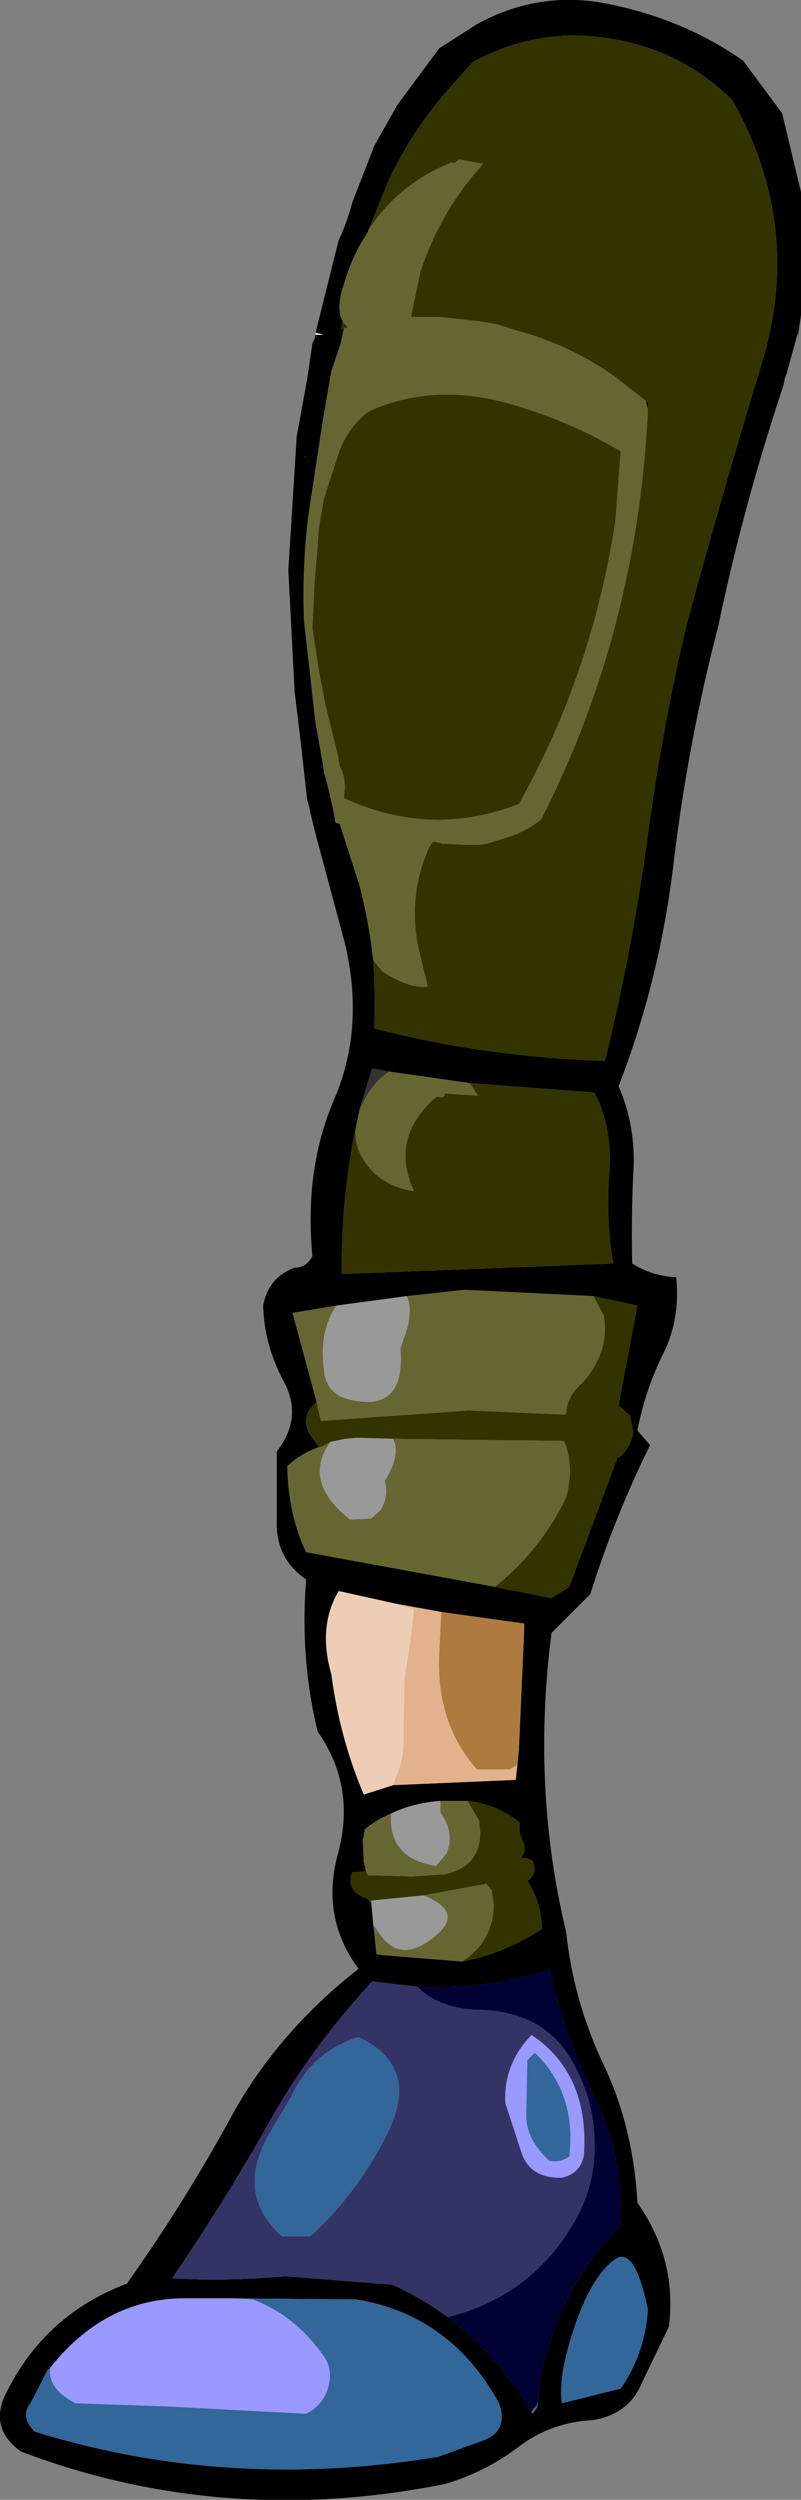 <?xml version="1.0" encoding="UTF-8" standalone="no"?>
<svg xmlns:xlink="http://www.w3.org/1999/xlink" height="119.1px" width="38.2px" xmlns="http://www.w3.org/2000/svg">
  <rect width="100%" height="100%" fill="#808080" stroke="none"/>
  <g transform="matrix(1.0, 0.0, 0.0, 1.0, 27.35, 15.0)">
    <path d="M-9.8 -4.0 L-9.8 -3.95 Q-10.55 -2.85 -10.95 -1.45 L-11.0 -1.3 Q-11.3 -0.35 -11.05 0.25 L-11.1 0.0 -11.0 0.35 -11.0 0.3 -11.1 0.7 -10.95 0.65 -11.1 1.35 -11.55 2.7 -11.95 5.0 -12.65 9.6 Q-12.95 12.1 -12.85 14.6 L-12.3 19.45 -11.95 21.4 -11.9 21.8 Q-11.55 23.0 -11.35 24.2 L-11.15 24.25 -10.2 27.2 Q-9.75 28.95 -9.55 30.75 -9.45 32.3 -9.5 34.0 -4.3 35.35 1.5 35.55 2.75 30.5 3.5 25.15 4.2 19.8 5.4 14.75 7.05 8.65 9.0 2.25 10.95 -4.2 7.6 -10.2 5.3 -12.5 2.1 -13.1 -1.1 -13.75 -4.1 -12.4 L-4.8 -12.05 -6.05 -10.65 Q-7.7 -8.75 -8.8 -6.45 L-9.8 -4.0 M3.55 4.5 L3.45 4.1 3.55 4.2 3.55 4.5 M-12.3 0.85 L-11.2 -3.55 Q-10.8 -4.4 -10.55 -5.35 L-9.5 -8.05 -8.4 -10.0 -6.4 -12.7 -4.6 -13.85 Q-1.5 -15.55 1.95 -14.75 5.4 -14.0 8.1 -12.1 L9.95 -9.6 10.85 -5.85 10.85 0.0 10.7 1.05 10.7 0.85 10.15 2.85 10.1 2.95 10.0 3.4 Q8.1 9.1 6.9 14.85 5.5 20.2 4.8 25.9 4.15 31.6 2.15 36.75 3.0 38.7 2.85 40.9 2.75 43.1 2.8 45.2 3.75 45.8 4.9 45.85 5.1 47.9 4.25 49.55 3.4 51.3 3.05 53.15 L3.65 53.85 Q1.95 57.3 0.8 60.95 L-1.05 62.8 Q-2.0 70.2 -0.35 77.05 0.0 80.35 1.45 83.4 2.85 86.35 3.05 89.95 4.95 92.65 4.55 95.85 L3.25 98.55 Q2.65 100.0 0.95 100.3 -1.1 100.4 -2.65 101.6 -4.25 102.8 -6.15 103.35 -16.7 105.45 -26.35 101.8 -27.95 100.65 -27.0 98.9 -25.15 95.25 -21.3 93.8 -18.6 90.0 -16.35 85.9 -14.15 81.85 -10.25 78.8 -12.1 76.3 -11.2 73.2 -10.4 70.05 -12.2 67.5 -13.05 64.0 -12.75 60.25 -14.2 59.25 -14.15 57.5 L-14.15 54.15 Q-12.9 52.55 -13.8 50.85 -14.75 49.1 -14.8 47.2 -14.55 45.85 -13.3 45.4 -12.75 45.4 -12.45 44.85 -12.85 40.7 -11.4 37.35 -9.95 33.95 -10.9 29.95 L-12.35 24.55 -12.55 23.7 -12.6 23.45 -12.7 23.1 -13.05 20.0 -13.3 17.95 -13.6 12.15 -13.2 5.8 -12.7 3.05 -12.45 1.35 -12.35 1.15 -12.3 0.95 -11.9 0.95 -12.3 0.85 M-10.4 38.8 Q-11.1 42.2 -11.05 45.7 L1.9 45.2 Q1.55 43.2 1.7 41.0 1.9 38.8 1.0 37.05 L-4.95 36.6 -8.8 36.05 -9.6 35.9 -10.2 37.85 -10.4 38.8 M0.95 46.75 L-5.2 46.45 -7.95 46.75 -11.3 47.2 -13.4 47.55 -12.25 51.8 Q-13.05 52.45 -12.6 53.3 L-12.15 53.95 Q-13.0 54.25 -13.65 54.85 -13.6 57.2 -12.75 58.95 L-3.75 60.6 -3.1 60.75 -2.75 60.8 -1.05 61.15 -0.2 60.6 2.1 54.45 2.15 54.45 Q2.75 54.0 2.85 53.2 L2.7 52.45 2.15 51.95 3.05 47.2 0.95 46.75 M-1.7 99.45 L-1.7 99.35 Q-1.2 94.55 2.25 91.05 2.4 87.7 0.95 84.8 -0.45 81.9 -1.15 78.8 L-1.2 78.85 -1.55 78.95 Q-4.4 79.8 -7.45 79.65 L-9.6 79.4 Q-12.65 82.7 -14.65 86.35 -16.75 90.05 -19.15 93.55 -16.45 93.7 -13.75 93.45 L-8.65 93.85 Q-7.2 94.5 -6.0 95.4 -5.8 95.5 -5.65 95.7 -3.7 97.25 -2.25 99.5 L-2.0 99.9 -1.95 100.0 -1.7 99.65 -1.7 99.45 M2.25 98.8 Q3.4 97.15 3.55 95.05 2.9 91.85 1.9 92.7 0.85 93.5 0.05 95.85 -0.75 98.2 -0.55 99.5 L2.25 98.8 M-12.75 6.7 L-12.85 6.85 -12.75 6.75 -12.75 6.7 M-8.6 70.05 L-2.75 69.8 -2.6 68.3 -2.35 62.65 -2.35 62.35 -6.3 61.8 -8.5 61.4 -11.2 60.8 Q-12.2 62.5 -11.55 64.75 -11.15 67.8 -10.0 70.5 L-8.6 70.05 M-5.3 78.45 Q-3.35 78.1 -1.5 76.9 -1.55 75.55 -2.2 74.6 L-2.1 74.55 Q-1.7 74.15 -1.95 73.65 L-2.15 73.55 -2.5 73.5 Q-2.25 73.2 -2.35 72.85 -2.65 72.35 -2.55 71.85 -3.65 70.95 -5.05 70.8 L-6.2 70.8 -6.35 70.8 Q-7.65 70.9 -8.7 71.4 -9.4 71.7 -9.95 72.15 L-10.0 72.4 -10.0 72.5 -10.05 72.65 -10.0 73.7 -9.9 74.15 -10.55 74.2 -10.6 74.3 Q-10.8 75.15 -9.85 75.45 L-9.65 75.7 -9.65 75.55 -9.55 76.65 -9.55 76.7 -9.5 77.1 -9.4 78.1 -9.1 78.15 -5.35 78.45 -5.3 78.45 M-24.95 97.8 L-25.1 97.95 -25.9 99.5 Q-26.4 100.15 -25.7 100.85 -16.5 103.7 -6.45 102.05 L-4.25 101.25 Q-3.1 100.8 -3.55 99.5 -5.85 95.3 -10.35 94.55 L-16.2 94.5 -16.75 94.5 -16.8 94.5 -18.3 94.5 Q-22.25 94.4 -24.95 97.8" fill="#000000" fill-rule="evenodd" stroke="none"/>
    <path d="M3.45 4.1 L2.05 3.0 Q-0.1 1.45 -2.7 0.75 L-3.65 0.45 -4.55 0.3 -6.4 0.1 -7.75 0.1 -7.3 -2.05 Q-6.35 -4.95 -4.3 -7.2 L-5.45 -7.4 -5.65 -7.25 -5.85 -7.25 Q-8.4 -6.2 -9.8 -4.0 L-8.8 -6.45 Q-7.7 -8.75 -6.05 -10.65 L-4.8 -12.05 -4.1 -12.4 Q-1.1 -13.75 2.1 -13.1 5.3 -12.5 7.6 -10.2 10.95 -4.2 9.0 2.25 7.05 8.65 5.4 14.75 4.2 19.8 3.5 25.15 2.75 30.5 1.5 35.55 -4.3 35.35 -9.5 34.0 -9.45 32.3 -9.55 30.75 L-9.1 31.3 Q-7.75 32.15 -6.9 32.0 L-6.95 32.0 -7.35 30.35 Q-7.95 27.8 -6.9 25.4 L-6.7 25.1 -6.35 25.15 -6.3 25.2 -5.05 25.25 -4.6 25.25 -4.5 25.25 -4.15 25.2 -3.35 24.95 Q-2.4 24.7 -1.55 24.05 3.05 15.05 3.55 4.5 L3.55 4.2 3.45 4.1 M-11.0 0.35 L-10.75 0.6 -10.95 0.65 -11.1 0.7 -11.0 0.3 -11.0 0.35 M-10.95 23.0 L-10.9 22.55 Q-10.9 21.95 -11.15 21.5 L-11.15 21.45 -11.2 21.25 -11.2 21.15 -11.85 18.5 -12.15 16.9 -12.45 14.95 -12.35 12.75 -12.2 11.0 -12.15 10.2 -11.9 8.75 -11.2 6.6 Q-10.8 5.45 -9.9 4.7 L-9.65 4.55 Q-6.35 3.1 -2.35 4.45 0.05 5.2 2.25 6.5 L2.0 9.8 Q0.9 17.05 -2.6 23.3 -6.8 24.95 -11.0 23.0 L-10.95 23.0 M-4.95 36.6 L1.0 37.05 Q1.9 38.8 1.7 41.0 1.55 43.2 1.9 45.2 L-11.05 45.7 Q-11.1 42.2 -10.4 38.8 -10.45 39.95 -9.5 40.9 -8.7 41.6 -7.6 41.75 -8.75 39.3 -6.7 37.4 L-6.5 37.25 -6.45 37.25 Q-6.15 37.35 -6.15 37.1 L-4.55 37.2 -4.95 36.6 M-12.25 51.8 L-12.05 52.7 -5.0 52.2 -0.35 52.4 Q-0.35 51.6 0.35 50.95 1.0 50.3 1.3 49.45 1.6 48.6 1.45 47.7 L0.95 46.75 3.05 47.2 2.15 51.95 2.7 52.45 2.85 53.2 Q2.75 54.0 2.15 54.45 L2.1 54.45 -0.2 60.6 -1.05 61.15 -2.75 60.8 -3.1 60.75 -3.75 60.6 Q-1.6 58.9 -0.35 56.35 0.05 54.85 -0.45 53.65 L-8.6 53.55 -10.25 53.5 -10.35 53.5 -10.9 53.55 -11.6 53.7 -11.7 53.75 -11.95 53.9 -12.15 53.95 -12.6 53.3 Q-13.05 52.45 -12.25 51.8 M-5.05 70.8 Q-3.65 70.95 -2.55 71.85 -2.65 72.35 -2.35 72.85 -2.25 73.2 -2.5 73.5 L-2.15 73.55 -1.95 73.65 Q-1.7 74.15 -2.1 74.55 L-2.2 74.6 Q-1.55 75.55 -1.5 76.9 -3.35 78.1 -5.3 78.45 -3.85 77.5 -3.8 75.8 L-3.9 75.05 -4.15 74.75 -7.15 75.3 -9.65 75.55 -9.65 75.7 -9.85 75.45 Q-10.8 75.15 -10.6 74.3 L-10.55 74.2 -9.9 74.15 -9.8 74.35 -9.6 74.35 -7.7 74.4 -6.15 74.3 -5.95 74.25 Q-4.45 73.85 -4.45 72.3 L-4.5 71.75 -5.05 70.8" fill="#333300" fill-rule="evenodd" stroke="none"/>
    <path d="M-9.8 -4.0 Q-8.4 -6.2 -5.85 -7.25 L-5.65 -7.25 -5.45 -7.4 -4.3 -7.2 Q-6.35 -4.95 -7.3 -2.05 L-7.75 0.1 -6.4 0.1 -4.55 0.3 -3.65 0.45 -2.7 0.75 Q-0.1 1.45 2.05 3.0 L3.45 4.1 3.55 4.5 Q3.05 15.05 -1.55 24.05 -2.4 24.7 -3.35 24.95 L-4.15 25.2 -4.5 25.25 -4.6 25.25 -5.05 25.25 -6.3 25.2 -6.35 25.15 -6.7 25.1 -6.9 25.4 Q-7.95 27.8 -7.35 30.35 L-6.95 32.0 -6.9 32.0 Q-7.75 32.15 -9.1 31.3 L-9.55 30.75 Q-9.75 28.95 -10.2 27.2 L-11.15 24.25 -11.35 24.2 Q-11.55 23.0 -11.9 21.8 L-11.95 21.4 -12.3 19.45 -12.85 14.6 Q-12.95 12.1 -12.65 9.6 L-11.95 5.0 -11.55 2.7 -11.1 1.35 -10.95 0.65 -10.75 0.6 -11.0 0.35 -11.1 0.0 -11.05 0.25 Q-11.3 -0.35 -11.0 -1.3 L-10.95 -1.45 Q-10.55 -2.85 -9.8 -3.95 L-9.8 -4.0 M-11.0 23.0 Q-6.8 24.95 -2.6 23.3 0.9 17.05 2.0 9.8 L2.25 6.5 Q0.05 5.2 -2.35 4.45 -6.35 3.1 -9.65 4.55 L-9.9 4.7 Q-10.8 5.45 -11.2 6.6 L-11.9 8.75 -12.15 10.2 -12.2 11.0 -12.35 12.75 -12.45 14.95 -12.15 16.9 -11.85 18.5 -11.2 21.15 -11.2 21.25 -11.15 21.45 -11.15 21.5 Q-10.9 21.95 -10.9 22.55 L-10.95 23.0 -11.05 22.95 -11.0 23.0 M-10.4 38.8 L-10.2 37.85 -10.05 37.55 Q-9.6 36.6 -8.8 36.05 L-4.95 36.6 -4.55 37.2 -6.15 37.1 Q-6.15 37.35 -6.45 37.25 L-6.5 37.25 -6.7 37.4 Q-8.75 39.3 -7.6 41.75 -8.7 41.6 -9.5 40.9 -10.45 39.95 -10.4 38.8 M0.95 46.75 L1.45 47.7 Q1.6 48.6 1.3 49.45 1.0 50.3 0.35 50.95 -0.35 51.6 -0.35 52.4 L-5.0 52.2 -12.05 52.7 -12.25 51.8 -13.4 47.55 -11.3 47.2 Q-12.15 48.4 -11.9 50.3 -11.8 51.35 -10.8 51.65 -8.0 52.4 -8.25 49.25 L-7.9 48.2 Q-7.7 47.25 -7.95 46.75 L-5.2 46.45 0.95 46.75 M-12.15 53.95 L-11.95 53.9 -11.7 53.75 -11.6 53.7 Q-12.95 55.6 -10.65 57.4 L-9.65 57.35 -9.2 56.95 Q-8.8 56.3 -9.0 55.55 L-8.9 55.4 Q-8.25 54.25 -8.6 53.55 L-0.45 53.65 Q0.05 54.85 -0.35 56.35 -1.6 58.9 -3.75 60.6 L-12.75 58.95 Q-13.6 57.2 -13.65 54.85 -13.0 54.25 -12.15 53.95 M-5.05 70.8 L-4.5 71.75 -4.45 72.3 Q-4.45 73.85 -5.95 74.25 L-6.15 74.3 -7.7 74.4 -9.6 74.35 -9.8 74.35 -9.9 74.15 -10.0 73.7 -10.05 72.65 -10.0 72.5 -10.0 72.4 -9.95 72.15 Q-9.4 71.7 -8.7 71.4 -8.85 73.55 -6.55 73.9 L-6.05 73.3 Q-5.65 72.3 -6.35 71.35 L-6.35 70.8 -6.2 70.8 -5.05 70.8 M-7.15 75.3 L-4.15 74.75 -3.9 75.05 -3.8 75.8 Q-3.85 77.5 -5.3 78.45 L-5.35 78.45 -9.1 78.15 -9.4 78.1 -9.5 77.1 -9.3 77.05 Q-8.35 78.55 -6.8 77.4 -5.05 76.15 -7.15 75.3" fill="#666633" fill-rule="evenodd" stroke="none"/>
    <path d="M-12.3 0.95 L-12.3 0.85 -11.9 0.95 -12.3 0.95" fill="#ffffff" fill-rule="evenodd" stroke="none"/>
    <path d="M-1.7 99.45 L-1.7 99.65 -1.9 99.75 -1.7 99.45 M-6.0 95.4 Q-7.2 94.5 -8.65 93.85 L-13.75 93.45 Q-16.45 93.7 -19.15 93.55 -16.75 90.05 -14.65 86.35 -12.65 82.7 -9.6 79.4 L-7.45 79.65 Q-6.4 80.7 -4.55 80.75 -1.25 80.8 0.1 83.5 0.7 84.65 0.9 85.85 1.35 88.6 0.05 90.85 -2.0 94.4 -6.0 95.4 M-12.75 6.7 L-12.75 6.75 -12.85 6.85 -12.75 6.7 M-2.0 81.95 Q-3.35 83.35 -3.25 85.2 L-2.5 87.5 Q-2.1 88.8 -0.55 88.75 0.35 88.55 0.5 87.65 0.75 83.8 -2.0 81.95 M-8.9 86.7 Q-7.25 83.45 -10.25 82.05 -12.45 82.7 -13.5 84.95 L-14.45 86.55 Q-16.2 89.5 -13.9 91.55 L-12.55 91.55 Q-10.3 89.5 -8.9 86.7" fill="#333366" fill-rule="evenodd" stroke="none"/>
    <path d="M-11.0 23.0 L-11.05 22.95 -10.95 23.0 -11.0 23.0 M2.25 98.8 L-0.55 99.5 Q-0.75 98.2 0.05 95.85 0.85 93.5 1.9 92.7 2.9 91.85 3.55 95.05 3.4 97.15 2.25 98.8 M-16.2 94.5 L-10.35 94.55 Q-5.85 95.3 -3.55 99.5 -3.1 100.8 -4.25 101.25 L-6.45 102.05 Q-16.5 103.7 -25.7 100.85 -26.4 100.15 -25.9 99.5 L-25.1 97.95 -24.95 97.8 Q-25.1 98.8 -23.75 99.5 L-19.4 99.65 -12.75 100.0 Q-11.95 99.6 -11.7 98.75 -11.45 97.85 -11.95 97.2 -13.3 95.3 -15.3 94.55 L-16.2 94.5 M-2.2 83.15 L-1.85 82.8 Q0.15 84.7 -0.2 87.75 -0.65 88.05 -1.15 87.95 -2.3 86.9 -2.25 85.7 L-2.2 83.15 M-8.9 86.7 Q-10.3 89.5 -12.55 91.55 L-13.9 91.55 Q-16.2 89.5 -14.45 86.55 L-13.5 84.95 Q-12.45 82.7 -10.25 82.05 -7.25 83.45 -8.9 86.7" fill="#336699" fill-rule="evenodd" stroke="none"/>
    <path d="M-10.2 37.85 L-9.6 35.9 -8.8 36.05 Q-9.6 36.6 -10.05 37.55 L-10.2 37.85" fill="#333333" fill-rule="evenodd" stroke="none"/>
    <path d="M-7.95 46.75 Q-7.7 47.25 -7.9 48.2 L-8.25 49.25 Q-8.0 52.4 -10.8 51.65 -11.8 51.35 -11.9 50.3 -12.15 48.4 -11.3 47.2 L-7.95 46.75 M-11.6 53.7 L-10.9 53.55 -10.35 53.5 -10.25 53.5 -8.6 53.55 Q-8.25 54.25 -8.9 55.4 L-9.0 55.55 Q-8.8 56.3 -9.2 56.95 L-9.65 57.35 -10.65 57.4 Q-12.95 55.6 -11.6 53.7 M-9.65 75.55 L-7.15 75.3 Q-5.05 76.15 -6.8 77.4 -8.35 78.55 -9.3 77.05 L-9.55 76.7 -9.55 76.65 -9.65 75.55 M-8.7 71.4 Q-7.65 70.9 -6.35 70.8 L-6.35 71.35 Q-5.65 72.3 -6.05 73.3 L-6.55 73.9 Q-8.85 73.55 -8.7 71.4" fill="#999999" fill-rule="evenodd" stroke="none"/>
    <path d="M-8.6 70.05 L-8.35 69.4 Q-8.05 68.6 -8.1 67.7 L-8.05 65.0 -7.75 63.05 -7.6 61.65 -8.5 61.4 -6.3 61.8 -6.4 63.8 Q-6.55 67.1 -4.6 69.3 L-3.05 69.3 -2.7 69.1 -2.6 68.3 -2.75 69.8 -8.6 70.05" fill="#e3b18b" fill-rule="evenodd" stroke="none"/>
    <path d="M-2.6 68.3 L-2.7 69.1 -3.05 69.3 -4.6 69.3 Q-6.55 67.1 -6.4 63.8 L-6.3 61.8 -2.35 62.35 -2.35 62.65 -2.6 68.3" fill="#ad7a3f" fill-rule="evenodd" stroke="none"/>
    <path d="M-8.5 61.4 L-7.6 61.65 -7.75 63.05 -8.05 65.0 -8.1 67.7 Q-8.05 68.6 -8.35 69.4 L-8.6 70.05 -10.0 70.5 Q-11.15 67.8 -11.55 64.75 -12.2 62.5 -11.2 60.8 L-8.5 61.4" fill="#edcdb6" fill-rule="evenodd" stroke="none"/>
    <path d="M-1.7 99.65 L-1.95 100.0 -2.0 99.9 -1.9 99.75 -1.7 99.65 M-9.5 77.1 L-9.55 76.7 -9.3 77.05 -9.5 77.1" fill="#666666" fill-rule="evenodd" stroke="none"/>
    <path d="M-7.45 79.65 Q-4.4 79.8 -1.55 78.95 L-1.2 78.85 -1.15 78.8 Q-0.45 81.9 0.95 84.8 2.4 87.7 2.25 91.05 -1.2 94.55 -1.7 99.35 L-1.7 99.45 -1.9 99.75 -2.0 99.9 -2.25 99.5 Q-3.7 97.25 -5.65 95.7 -5.8 95.5 -6.0 95.4 -2.0 94.4 0.05 90.85 1.35 88.6 0.9 85.85 0.7 84.65 0.1 83.5 -1.25 80.8 -4.55 80.75 -6.4 80.7 -7.45 79.65" fill="#000033" fill-rule="evenodd" stroke="none"/>
    <path d="M-16.2 94.5 L-15.3 94.55 Q-13.3 95.3 -11.95 97.2 -11.45 97.85 -11.7 98.75 -11.95 99.6 -12.75 100.0 L-19.4 99.65 -23.75 99.5 Q-25.1 98.8 -24.95 97.8 -22.25 94.4 -18.3 94.5 L-16.8 94.5 -16.75 94.5 -16.2 94.5 M-2.2 83.15 L-2.25 85.7 Q-2.3 86.9 -1.15 87.95 -0.65 88.05 -0.2 87.75 0.15 84.7 -1.85 82.8 L-2.2 83.15 M-2.0 81.95 Q0.75 83.8 0.5 87.65 0.35 88.55 -0.55 88.75 -2.1 88.8 -2.5 87.5 L-3.25 85.2 Q-3.35 83.35 -2.0 81.95" fill="#9999ff" fill-rule="evenodd" stroke="none"/>
  </g>
</svg>
